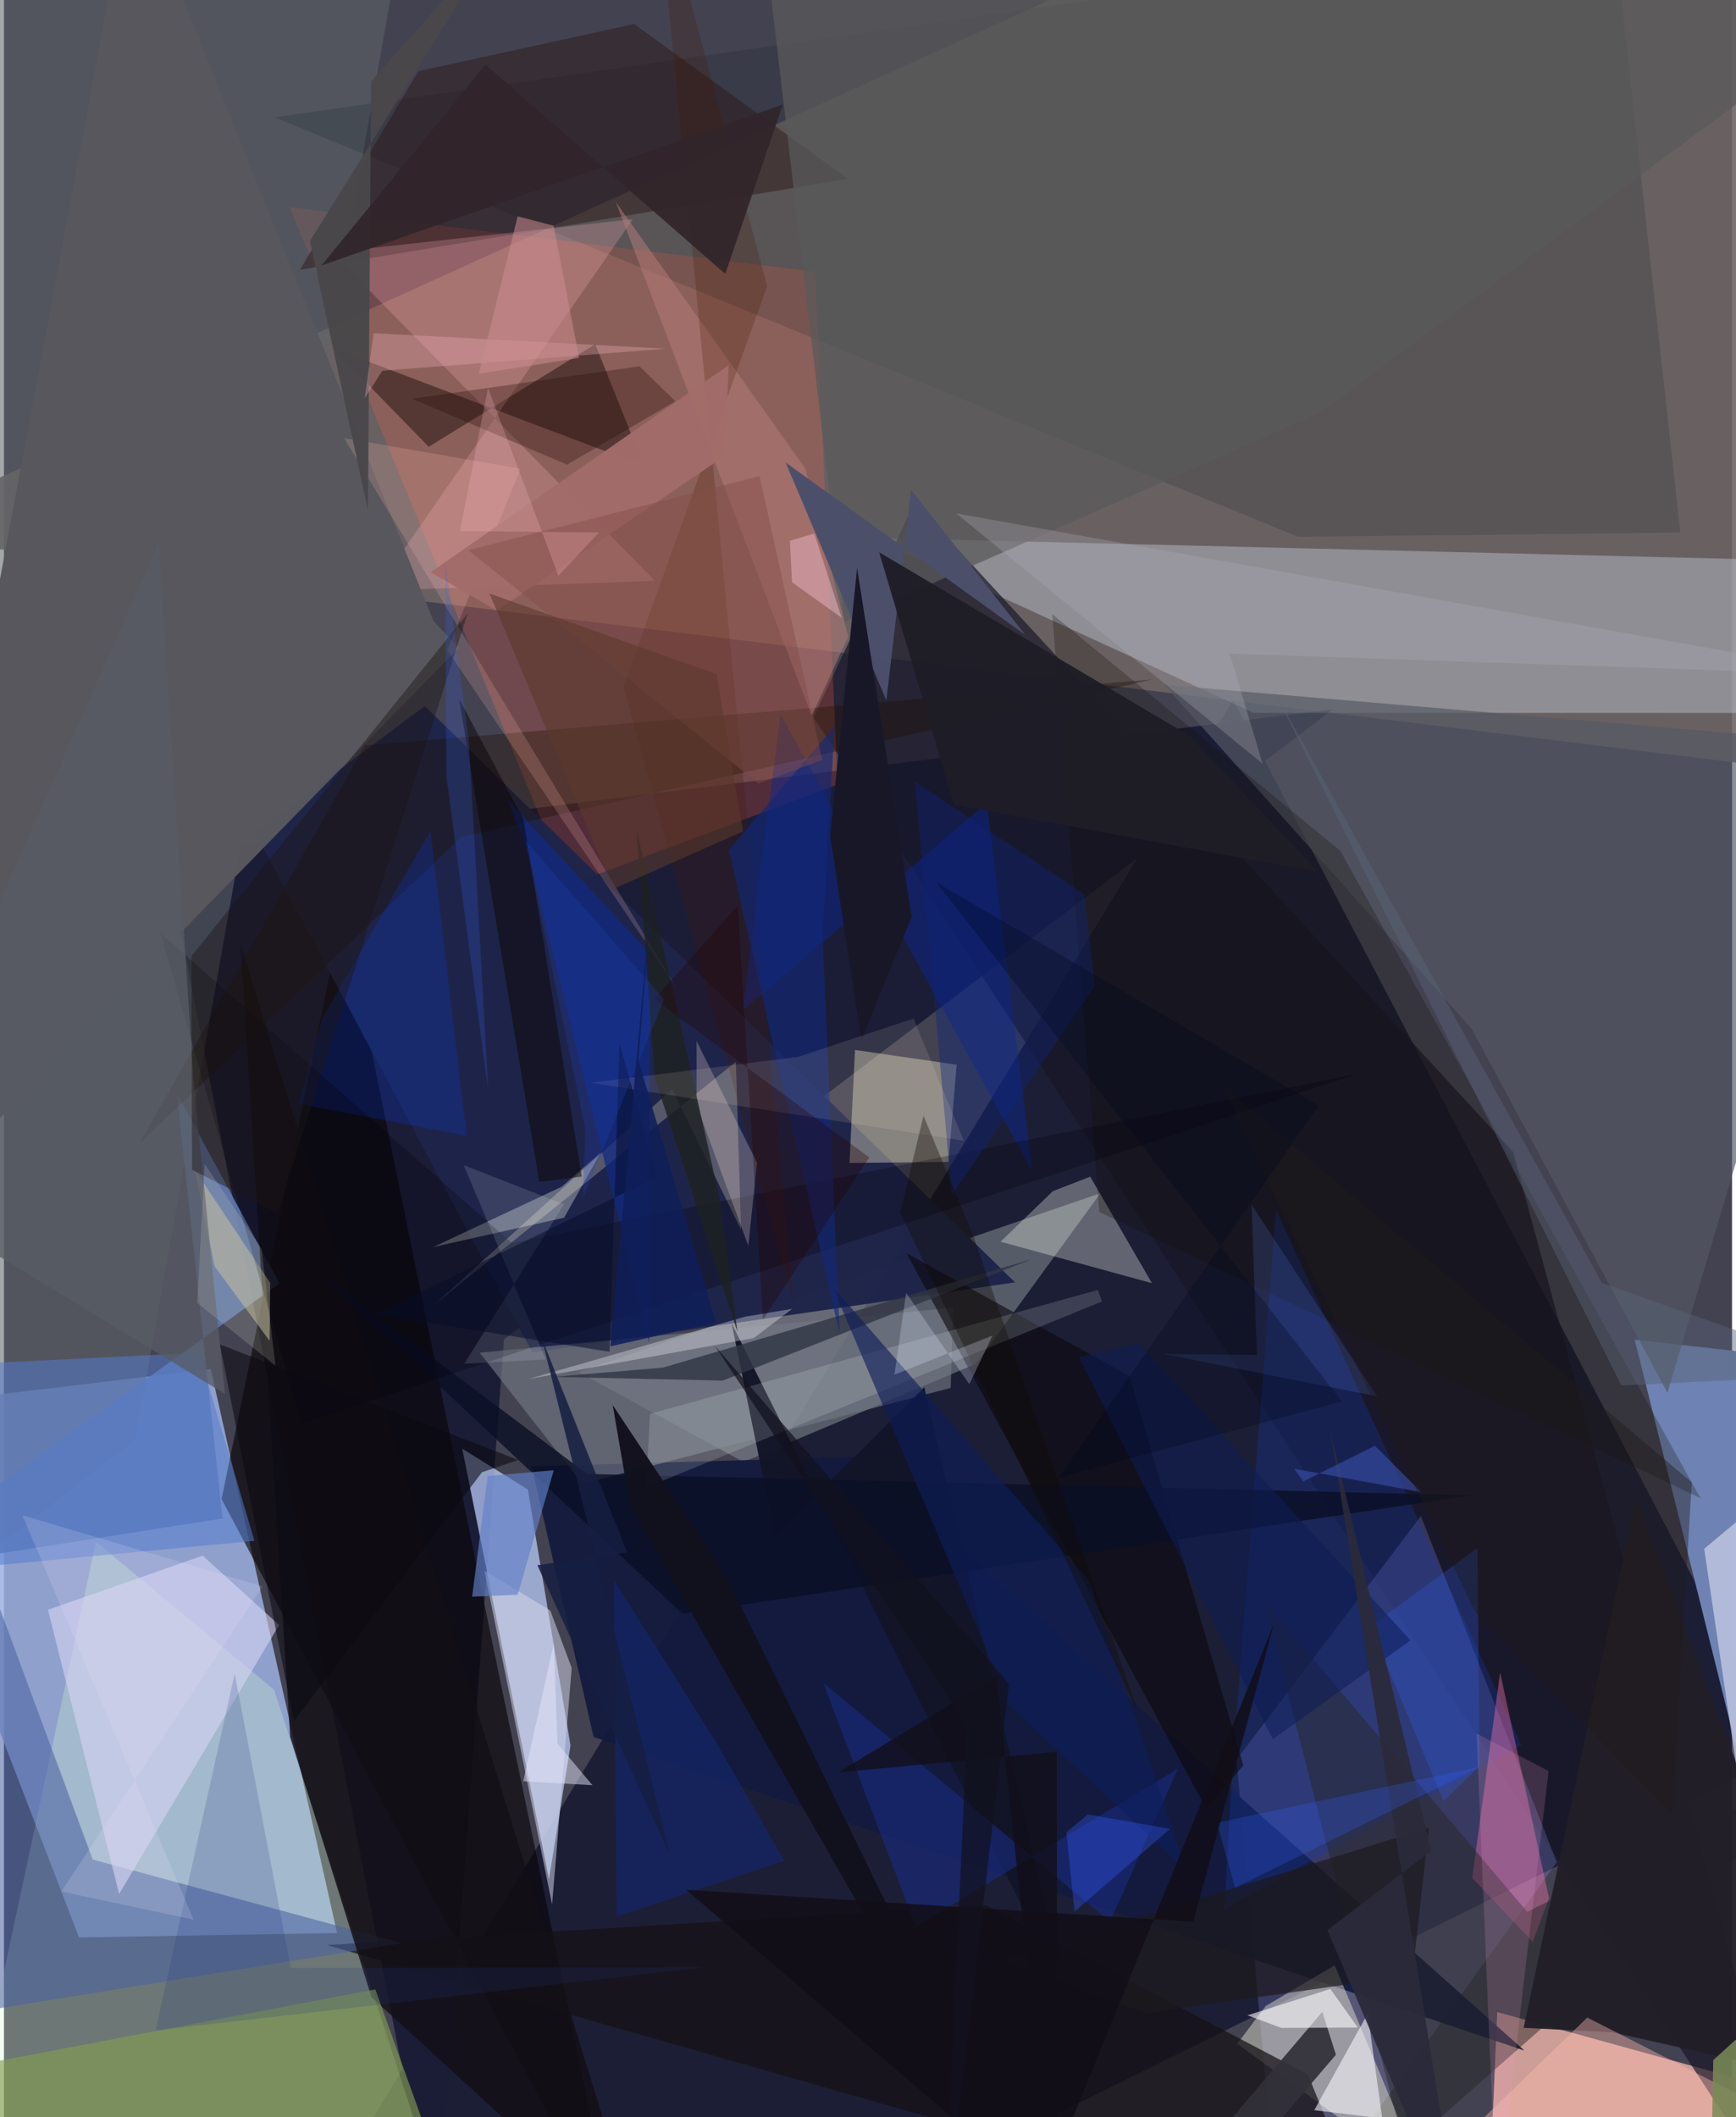 <svg xmlns="http://www.w3.org/2000/svg" width="228" height="278" viewBox="0 0 836 1024"><path fill="#434251" d="M0 0h836v1024H0z"/><path fill="#9cb0e2" fill-opacity=".851" d="M161.158 934.947l-124.831 2.127L-62 681.588l162.042-19.449z"/><path fill="#090d28" fill-opacity=".667" d="M141.081 1086h239.78l480.707-237.91L594.646 338.6z"/><path fill="#6d6364" fill-opacity=".898" d="M-62 258.288L601.458-43.515 854.017-62 898 376.191z"/><path fill="#1c1e38" fill-opacity=".996" d="M241.934 647.746l401-304.66-564.653 69.862L209.24 1086z"/><path fill="#c3cddb" fill-opacity=".427" d="M898 271.822l-477.994-11.706 184.544 84.67 292.47.037z"/><path fill="#bfd1ff" fill-opacity=".714" d="M221.704 700.684l31.736 19.751 20.644 123.798-10.42 64.68z"/><path fill="#edb2a7" fill-opacity=".808" d="M717.56 1086l4.843-112.844 175.027 48.36L771.854 1086z"/><path fill="#d5f5cc" fill-opacity=".294" d="M130.651 817.22l80.448 246.7-238.6 18.192 72.017-336.376z"/><path fill="#6f84b4" fill-opacity=".996" d="M856.121 717.935L898 660.18l-109.076-12.204L898 1086z"/><path fill="#181728" fill-opacity=".69" d="M873.082 1086L391.628 346.813l48.99-103.854 289.455 314.175z"/><path fill="#82898e" fill-opacity=".569" d="M530.429 577.148l-60.032 82.384-112.638 47.578-79.796-43.55z"/><path fill="#9fa0ff" fill-opacity=".216" d="M596.278 851.125L617.418 1086 751.22 900.688 685.486 733.27z"/><path fill="#fe6242" fill-opacity=".239" d="M392.496 131.417L138.24 100.223l134.655 327.979 130.373-48.762z"/><path fill="#080406" fill-opacity=".631" d="M234.41 785.56l-70.49-345.532-58.64 285.032L296.86 1086z"/><path fill="#5f6468" fill-opacity=".565" d="M-14.561 756.803l78.155-60.392L197.159-58.184-62-17.36z"/><path fill="#131a3d" fill-opacity=".933" d="M735.528 991.781L413.45 704.591l-158.178 4.618 29.982 130.91z"/><path fill="#ffffe4" fill-opacity=".396" d="M596.632 988.462l90.618 65.925-43.476-103.82-33.337 19.644z"/><path fill="#001714" fill-opacity=".153" d="M626.073 259.646l184.883-2.068-32.364-293.712L130.83 56.755z"/><path fill="#1f2549" fill-opacity=".984" d="M489.163 620.228l-285.571-278.73-81.997 61.246 134.1 251.391z"/><path fill="#f9efcb" fill-opacity=".376" d="M409.054 562.462l2.659-54.637 49.184 7.139-3.975 47.023z"/><path fill="#151116" fill-opacity=".722" d="M475.237 921.586l-319.022 19.173L664.55 1086l-33.773-82.685z"/><path fill="#617bb0" fill-opacity=".875" d="M105.73 734.428L83.65 528.841l49.676 91.908L-62 760.76z"/><path fill="#4b62a2" fill-opacity=".565" d="M-5.918 971.9L-62 615.94 42.939 899.405l149.566 40.442z"/><path fill="#2f1b1c" fill-opacity=".518" d="M143.173 130.483L408.36 86.527 304.844 11.621l-104.39 22.826z"/><path fill="#545963" fill-opacity=".675" d="M804.759 673.7l-94.675-176.077L561.43 331.247 898 359.874z"/><path fill="#adaa9e" fill-opacity=".392" d="M356.581 594.755l-2.5-81.204-145.914 117.467 115.077-104.24z"/><path fill="#d8d5f4" fill-opacity=".588" d="M133.099 785.977L55.718 916.03 21.312 778.595l74.816-26.176z"/><path fill="#143db3" fill-opacity=".275" d="M733.997 843.956l-143.66 79.327 3.9-67.452 21.105-270.888z"/><path fill="#fa74ae" fill-opacity=".392" d="M747.47 918.122l-7.89 21.106-29.27-30.908 13.48-99.413z"/><path fill="#472d2a" fill-opacity=".784" d="M158.933 168.332l150.679 56.974-23.57-58.81-80.543 49.591z"/><path fill="#130f16" fill-opacity=".824" d="M177.814 965.969L308.777 1086 114.475 456.79l23.973 383.196z"/><path fill="#f8fef4" fill-opacity=".318" d="M507.45 576.107l18.043-6.975 29.881 51.498-73.231-20.06z"/><path fill="#ffb2bf" fill-opacity=".243" d="M179.62 285.687l135.285-4.76L158.69 122.058l145.552-16.04z"/><path fill="#262426" fill-opacity=".471" d="M677.612 1039.395l-67.95-264.961L736.9 924.66 898 845.364z"/><path fill="#0a289b" fill-opacity=".443" d="M375.752 345.648l-18.568 143.134L475.429 388.48l22.166 178.343z"/><path fill="#1e0f00" fill-opacity=".345" d="M174.647 360.492l380.967-31.877-334.31 76.142L65.685 552.88z"/><path fill="#727783" fill-opacity=".639" d="M230.131 654.245l49.693 63.433L458 671.292l1.166-38.823z"/><path fill="#57575d" fill-opacity=".992" d="M61.878-62l145.92 362.372 12.16 12.932L-62 602.36z"/><path fill="#0b080c" fill-opacity=".6" d="M581.618 874.902l-145.053-268.82 107.914 59.41 55.096 188.357z"/><path fill="#121428" fill-opacity=".969" d="M373.066 743.07l72.172-72.11 68.508 293.688-161.738-324.632z"/><path fill="#182c83" fill-opacity=".6" d="M396.393 813.992L535.099 929.5l32.81-74.033-126.768 76.386z"/><path fill="#839d53" fill-opacity=".647" d="M205.161 1033.356L21.76 1086l-79.252-78.786L179.66 962.21z"/><path fill="#112882" fill-opacity=".729" d="M312.097 649.334l-58.401-236.91-9.917-25.307 68.686 74.048z"/><path fill="#d5d9eb" fill-opacity=".518" d="M265.168 921.138l9.49-114.372-10.368-27.857-31.874-19.283z"/><path fill="#130c00" fill-opacity=".255" d="M529.845 586.225l-22.701-289.18 139.378 114.491 174.245 313.125z"/><path fill="#0440fb" fill-opacity=".2" d="M142.557 533.902l11.362-41.316 52.428-90.669 17.474 147.378z"/><path fill="#323139" fill-opacity=".929" d="M565.532 1086l78.84-92.198-6.605-20.717-63.483 74.626z"/><path fill="#595a5b" fill-opacity=".741" d="M636.356 199.803L406.596 300.86 364.06-62 898 6.003z"/><path fill="#fdfef1" fill-opacity=".318" d="M270.983 588.963l17.706-31.478-18.88 16.51-62.144 29.15z"/><path fill="#221f28" fill-opacity=".961" d="M778.165 982.973L898 1009.816 789.48 725.114l-54.307 255.68z"/><path fill="#d6d9ef" fill-opacity=".647" d="M822.537 749.103L898 685.945l-56.536 309.16 16.126-8.773z"/><path fill="#537ccf" fill-opacity=".529" d="M-3.21 659.075l.25 97.918 124.122-11.751-26.835-90.982z"/><path fill="#142669" fill-opacity=".706" d="M343.839 841.54l-48.807-77.166 1.382 162.534 81.053-26.965z"/><path fill="#313644" fill-opacity=".808" d="M318.64 661.5l-53.307 4.453 82.432 1.795 149.39-58.698z"/><path fill="#0b1026" fill-opacity=".808" d="M328.196 780.511l382.29-57.321-428.363-10.284-130.904-98.39z"/><path fill="#f9f9ff" fill-opacity=".573" d="M659.737 973.95l7.877 56.536-.526-5.886-33.182-3.975z"/><path fill="#c7bd94" fill-opacity=".506" d="M128.512 648.528l.299-28.05-36.496-54.655 9.569 46.624z"/><path fill="#1d191d" fill-opacity=".682" d="M552.53 973.679l128.86-18.369 7.902-71.29-206.978 63.963z"/><path fill="#b57b79" fill-opacity=".514" d="M387.725 226.655l20.728 81.27-17.697 38.26L295.98 97.674z"/><path fill="#f7fef9" fill-opacity=".153" d="M529.22 623.898l1.974 5.578-220.54 89.925 1.853-35.56z"/><path fill="#0e1e59" fill-opacity=".627" d="M571.938 904.639l-84.963-79.31-86.271-203.3 124.414 142.912z"/><path fill="#fcfbff" fill-opacity=".584" d="M601.564 974.738l16.421 6.089 36.99-.169-13.29-18.667z"/><path fill="#000009" fill-opacity=".263" d="M245.713 601.234L75.698 451.269l68.245 237.345L655.08 519.322z"/><path fill="#ffbeb5" fill-opacity=".192" d="M164.49 211.846l161.228 266.467-111.251-163.884 35.37-87.722z"/><path fill="#12111d" fill-opacity=".984" d="M507.656 1086L349.41 762.248l-54.901-82.65 8.282 48.426z"/><path fill="#461700" fill-opacity=".231" d="M315.288-62l66.994 693.663-82.622-299.545 69.584-193.726z"/><path fill="#f6faff" fill-opacity=".329" d="M358.549 636.84L253.59 667.02l109.124-19.849 18.626-14.133z"/><path fill="#122878" fill-opacity=".635" d="M350.678 411.157l53.582 233.898-8.277-193.457 5.81-100.333z"/><path fill="#f5dbd7" fill-opacity=".263" d="M335.102 534.627l24.986 67.888 4.222-40.167-29.25-58.834z"/><path fill="#0c0708" fill-opacity=".514" d="M258.961 571.66L220.17 338.002l31.169 58.295 28.186 172.768z"/><path fill="#2f5fe7" fill-opacity=".282" d="M713.818 854.348l-17.409 16.833-35.26-84.524 51.699-37.948z"/><path fill="#4b4f6a" fill-opacity=".988" d="M494.144 307.138l-55.285-70.21-11.983 101.856-48.703-115.062z"/><path fill="#191829" fill-opacity=".996" d="M414.773 503.306l24.37-59.925-26.415-168.728-13.064 129.44z"/><path fill="#ffbcb1" fill-opacity=".404" d="M652.017 1086l12.524-12.273L898 1043.066l-132.028-67.243z"/><path fill="#6488f5" fill-opacity=".169" d="M606.15 655.31l-2.59-72.676 60.719 92.695-103.545-20.471z"/><path fill="#213a84" fill-opacity=".188" d="M111.625 809.423L73.3 982.093l265.517-30.627-200.052.395z"/><path fill="#0f2479" fill-opacity=".396" d="M522.607 432.517l-81.965-54.475 17.91 199.988 69.2-101.193z"/><path fill="#eea2ce" fill-opacity=".176" d="M712.412 838.45l34.84 18.129L720.33 1086h2.427z"/><path fill="#1d2122" fill-opacity=".816" d="M306.048 401.073l8.863 120.456 39.924 122.585-8.625-64.458z"/><path fill="#0d1c56" fill-opacity=".541" d="M613.867 841.178l-93.84-184.72 28.993-6.803 131.428 143.751z"/><path fill="#1f1d26" fill-opacity=".961" d="M574.088 356.19l-150.656-89.037 36.166 122.068 176.29 32.568z"/><path fill="#ecfeff" fill-opacity=".129" d="M262.116 657.526l-39.712-93.984 48.523 18.99-48.232 77.045z"/><path fill="#6281c9" fill-opacity=".647" d="M265.986 711.09l-17.476 60.248-22.02.906 7.493-58.334z"/><path fill="#acaab3" fill-opacity=".302" d="M460.642 248.293l148.241 121.089-15.875-53.251L898 326.555z"/><path fill="#4a474b" fill-opacity=".969" d="M239.716-30.48l-91.69 147.013 28.07 130.298 1.493-207.428z"/><path fill="#2a2a3b" fill-opacity=".937" d="M640.26 933.544l50.161-38.36L641.57 691.68 705.343 1086z"/><path fill="#585b65" fill-opacity=".769" d="M-62 571.275L74.946 262.391l16.818 260.996 15.165 150.848z"/><path fill="#ecafb8" fill-opacity=".341" d="M174.508 192.622l4.347-31.461 141.334 7.492-137.144 10.671z"/><path fill="#a26c6a" fill-opacity=".973" d="M348.74 220.511l1.918-43.935-144.232 100.18 31.997 18.62z"/><path fill="#3560ff" fill-opacity=".243" d="M588.49 881.242l125.937-26.822-118.844 58.554-8.595-30.673z"/><path fill="#ffecd3" fill-opacity=".114" d="M283.91 523.682l100.201-12.489 55.908-18.553 24.364 59.1z"/><path fill="#1d1715" fill-opacity=".431" d="M132.297 586.69l-41.31-20.902-.259-103.391 133.584-165.731z"/><path fill="#31252b" fill-opacity=".925" d="M153.623 128.404l79.351-97.19 115.987 101.255 27.81-81.91z"/><path fill="#844d45" fill-opacity=".435" d="M365.536 230.293L395.9 367.6l-30.932 11.339-140.303-112.843z"/><path fill="#120b04" fill-opacity=".373" d="M548.672 828.136l-79.418-229.583-24.402-58.91-11.235 46.901z"/><path fill="#2b0e0b" fill-opacity=".322" d="M272.42 224.736l-74.997-31.874 109.987-15.699 17.401 16.91z"/><path fill="#060c28" fill-opacity=".525" d="M316.075 569.2L179.49 635.627l113.44 18.19 4.85-149.074z"/><path fill="#375fff" fill-opacity=".325" d="M513.975 886.16l10.49-8.623 39.597 7.054-46.16 40.023z"/><path fill="#110e17" fill-opacity=".831" d="M575.392 929.457l-245.394-15.445 172.017 147.378 112.389-276.043z"/><path fill="#dde7fc" fill-opacity=".259" d="M436.44 625.312l-5.659 39.544 47.477-18.923-11.245 23.584z"/><path fill="#3662ef" fill-opacity=".224" d="M213.37 270.645l11.55 88.01 9.329 168.596-20.16-151.5z"/><path fill="#0c0a12" fill-opacity=".576" d="M104.514 650.272l144.322 55.886-17.567 5.892-91.084 120.498z"/><path fill="#7a8a56" fill-opacity=".859" d="M898 932.196v71.078L825.362 1086l1.54-89.615z"/><path fill="#161e41" fill-opacity=".851" d="M322.2 897.35l-61.958-249.883 41.282 103.378-43.489 6.17z"/><path fill="#5c392c" fill-opacity=".569" d="M294.732 430.005l62.788-27.908-12.725-75.976-109.918-39.056z"/><path fill="#ce8d90" fill-opacity=".529" d="M278.255 173.092l-48.503 7.684 18.758-76.16 17.397 4.568z"/><path fill="#f8c5d7" fill-opacity=".424" d="M391.985 258.073l13.257 40.712-23.988-17.158-1.026-20.095z"/><path fill="#e4e3cc" fill-opacity=".173" d="M131.324 660.525l-6.696-56.513-27.51-41.052-3.637 67.193z"/><path fill="#230300" fill-opacity=".318" d="M418.616 559.82l-51.46 78.455-12.143-200.208-40.442 45.201z"/><path fill="#110f19" fill-opacity=".784" d="M509.345 847.271l-105.721 9.987 76.478-46.436L509.598 1086z"/><path fill="#384ea8" fill-opacity=".631" d="M685.63 721.667l-61.448-11.296 4.35 6.113 34.693-17.221z"/><path fill="#1e1919" fill-opacity=".404" d="M807.035 877.643l9.48-160.67-227.3-192.062 122.358 254.545z"/><path fill="#ede4fd" fill-opacity=".173" d="M125.072 767.31L8.902 732.873l82.839 195.62-63.956-13.66z"/><path fill="#ffbbc6" fill-opacity=".235" d="M287.892 257.522l-67.27-.67 13.546-69.254 34.059 90.903z"/><path fill="#e7eafd" fill-opacity=".475" d="M266.002 794.947l1.762 48.32 16.947 20.18-33.498-1.926z"/><path fill="#586276" fill-opacity=".463" d="M613.544 332.388l159.582 288.214L898 664.577l-115.564 5.564z"/><path fill="#2140b9" fill-opacity=".267" d="M319.371 483.376l-39.313 96.025 1.241-33.304-29.051-139.406z"/><path fill="#01071b" fill-opacity=".302" d="M450.942 426.669l196.34 251.123-137.1 36.942 125.87-179.974z"/><path fill="#0f1e5a" fill-opacity=".871" d="M293.364 651.17l51.09-11.524-37.528-126.758 7.83-96.53z"/><path fill="#12111e" fill-opacity=".718" d="M486.215 814.397L343.903 650.913l122.136 183.67L454.464 1086z"/></svg>